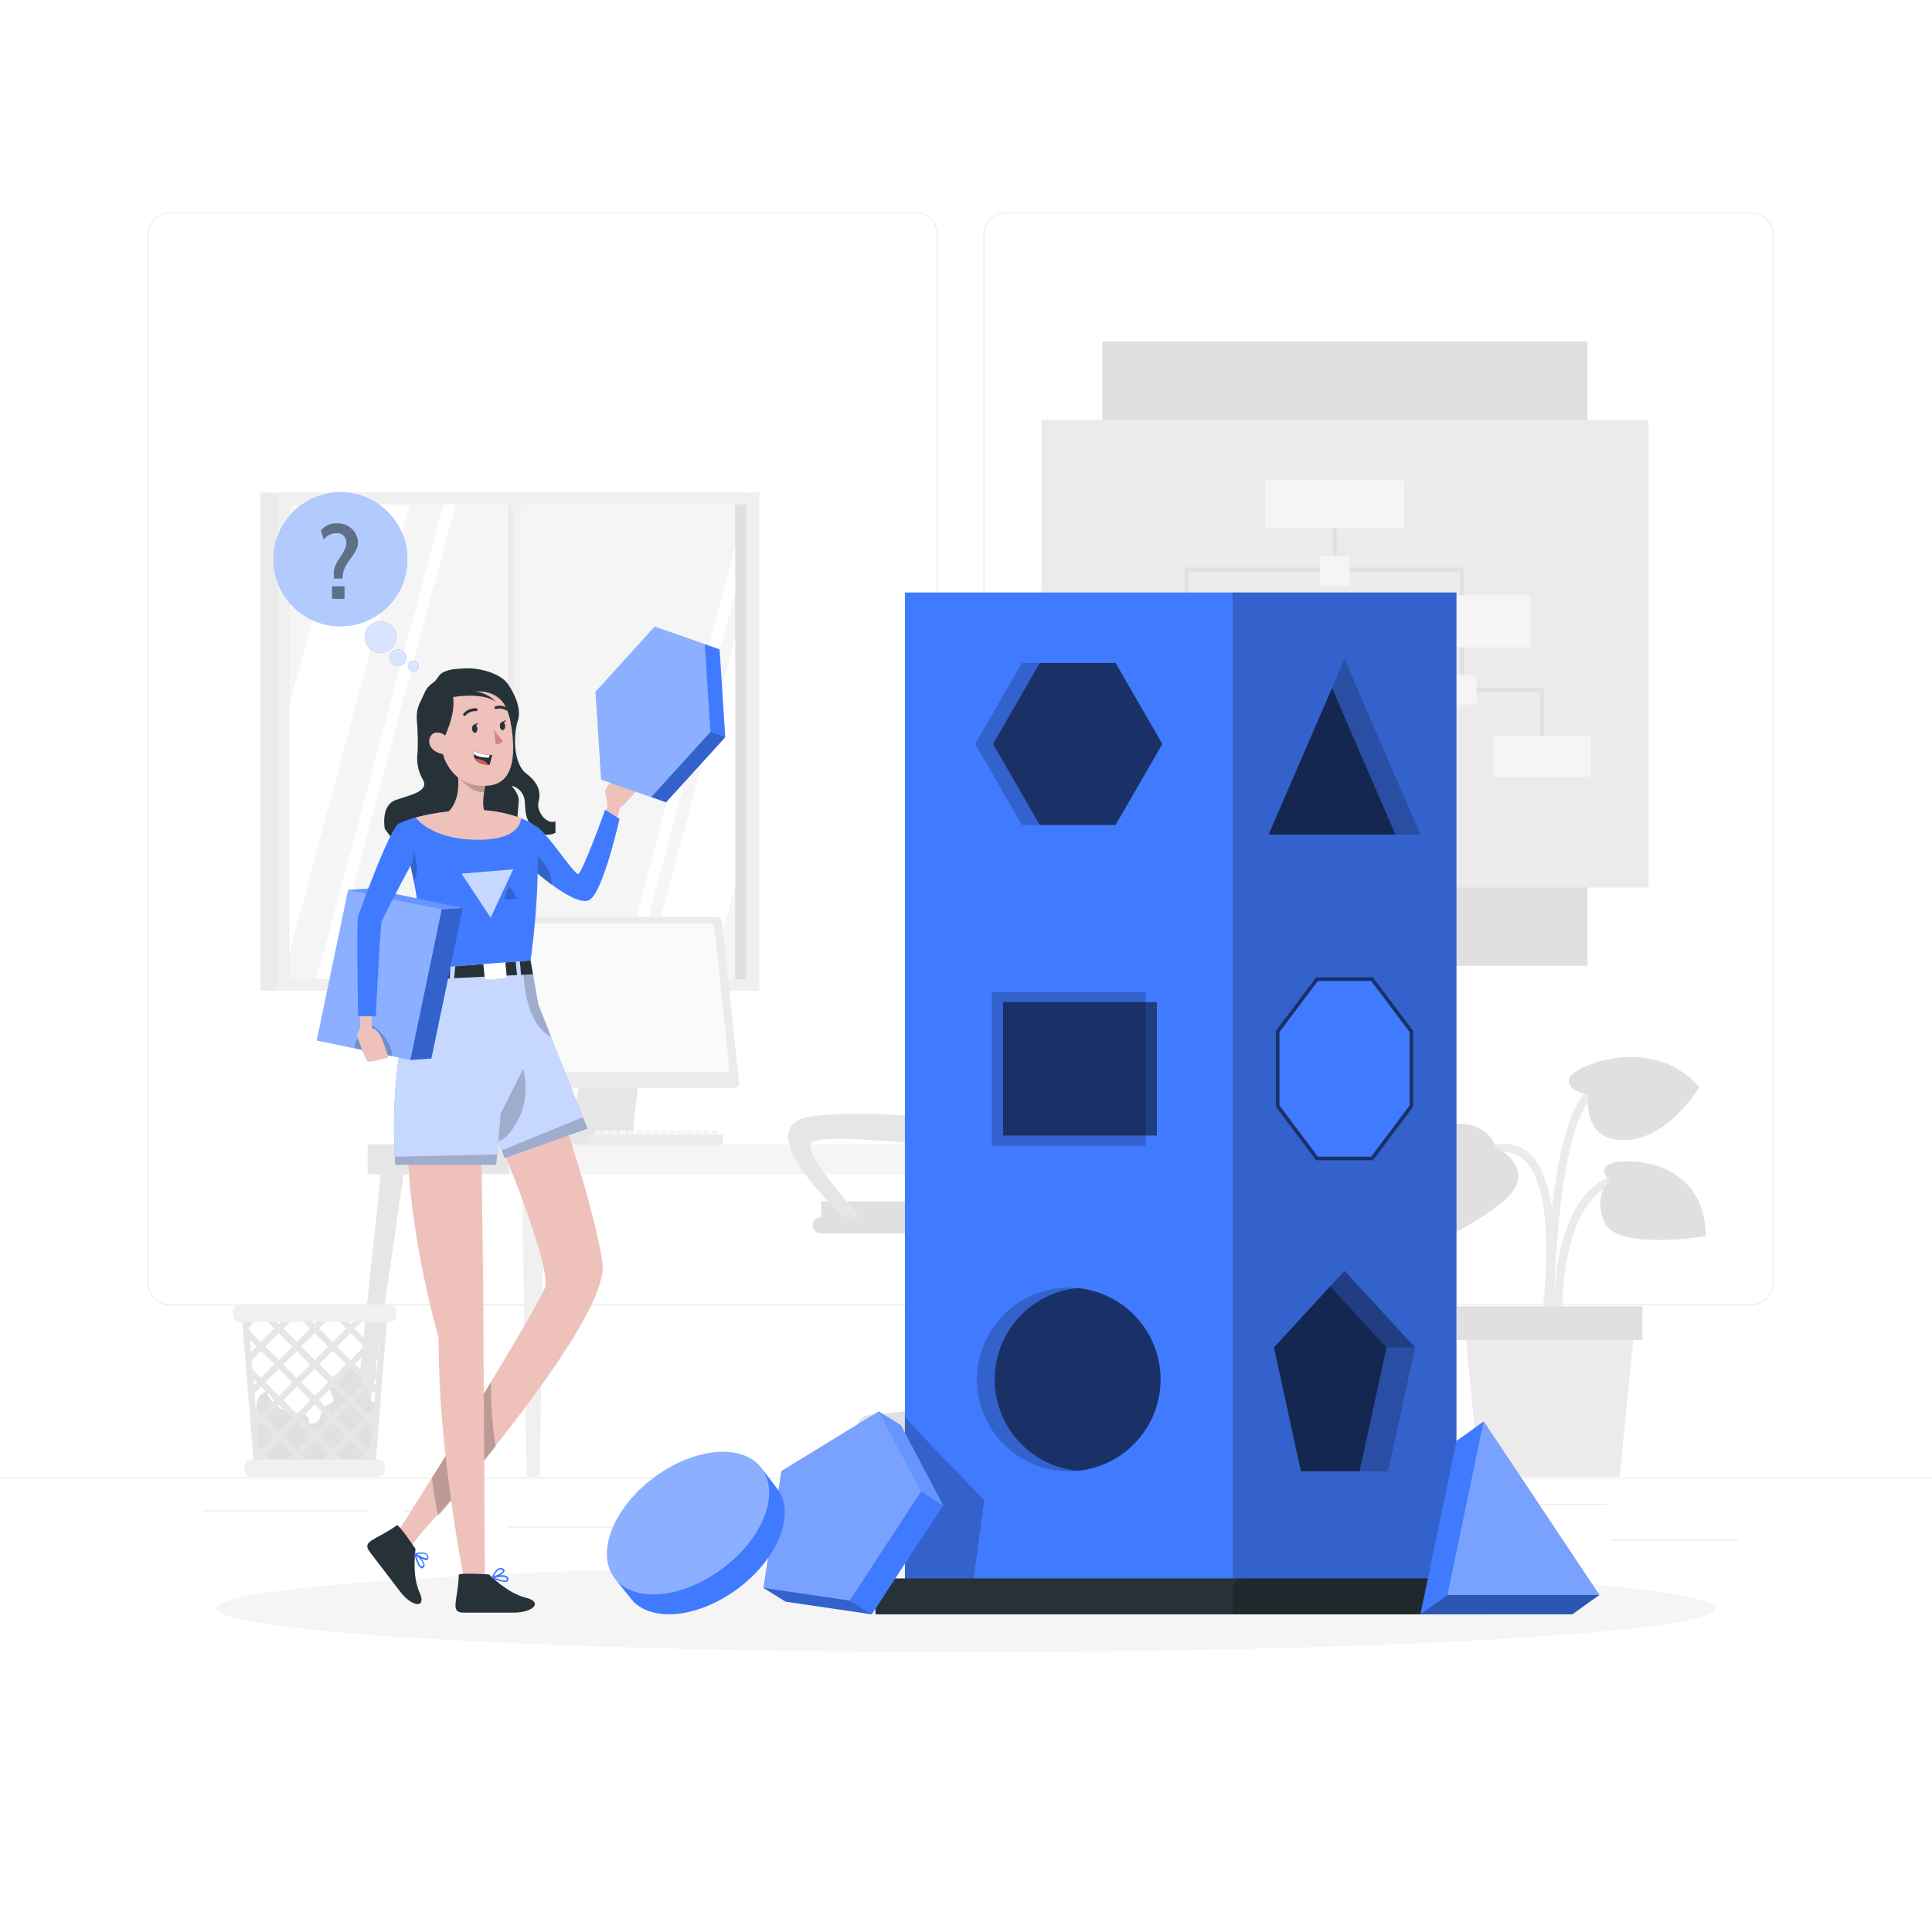 <svg class="animated" id="freepik_stories-logic" xmlns="http://www.w3.org/2000/svg" viewBox="0 0 500 500" version="1.1" xmlns:xlink="http://www.w3.org/1999/xlink" xmlns:svgjs="http://svgjs.com/svgjs"><style>svg#freepik_stories-logic:not(.animated) .animable {opacity: 0;}svg#freepik_stories-logic.animated #freepik--background-complete--inject-93 {animation: 1s 1 forwards cubic-bezier(.36,-0.01,.5,1.38) zoomIn;animation-delay: 0s;}svg#freepik_stories-logic.animated #freepik--Shadow--inject-93 {animation: 1.5s Infinite  linear floating;animation-delay: 0s;}svg#freepik_stories-logic.animated #freepik--Puzzle--inject-93 {animation: 1s 1 forwards cubic-bezier(.36,-0.01,.5,1.38) zoomIn,1.5s Infinite  linear wind;animation-delay: 0s,1s;}svg#freepik_stories-logic.animated #freepik--speech-bubble--inject-93 {animation: 1.5s Infinite  linear heartbeat;animation-delay: 0s;}svg#freepik_stories-logic.animated #freepik--Character--inject-93 {animation: 1s 1 forwards cubic-bezier(.36,-0.01,.5,1.38) slideLeft,1.5s Infinite  linear floating;animation-delay: 0s,1s;}            @keyframes zoomIn {                0% {                    opacity: 0;                    transform: scale(0.5);                }                100% {                    opacity: 1;                    transform: scale(1);                }            }                    @keyframes floating {                0% {                    opacity: 1;                    transform: translateY(0px);                }                50% {                    transform: translateY(-10px);                }                100% {                    opacity: 1;                    transform: translateY(0px);                }            }                    @keyframes wind {                0% {                    transform: rotate( 0deg );                }                25% {                    transform: rotate( 1deg );                }                75% {                    transform: rotate( -1deg );                }            }                    @keyframes heartbeat {                0% {                    transform: scale(1);                }                10% {                    transform: scale(1.1);                }                30% {                    transform: scale(1);                }                40% {                    transform: scale(1);                }                50% {                    transform: scale(1.1);                }                60% {                    transform: scale(1);                }                100% {                    transform: scale(1);                }            }                    @keyframes slideLeft {                0% {                    opacity: 0;                    transform: translateX(-30px);                }                100% {                    opacity: 1;                    transform: translateX(0);                }            }        </style><g id="freepik--background-complete--inject-93" class="animable" style="transform-origin: 250px 228.23px;"><rect y="382.4" width="500" height="0.25" style="fill: rgb(235, 235, 235); transform-origin: 250px 382.525px;" id="el58y3mbtra9j" class="animable"></rect><rect x="416.78" y="398.49" width="33.12" height="0.25" style="fill: rgb(235, 235, 235); transform-origin: 433.34px 398.615px;" id="elradvfnitfs" class="animable"></rect><rect x="322.53" y="401.21" width="8.69" height="0.25" style="fill: rgb(235, 235, 235); transform-origin: 326.875px 401.335px;" id="el1qgqouxzl84" class="animable"></rect><rect x="396.59" y="389.21" width="19.19" height="0.25" style="fill: rgb(235, 235, 235); transform-origin: 406.185px 389.335px;" id="elxsjqb7jk2rm" class="animable"></rect><rect x="52.46" y="390.89" width="43.19" height="0.25" style="fill: rgb(235, 235, 235); transform-origin: 74.055px 391.015px;" id="elq9nyymqdso8" class="animable"></rect><rect x="104.56" y="390.89" width="6.33" height="0.25" style="fill: rgb(235, 235, 235); transform-origin: 107.725px 391.015px;" id="eln36lr16puye" class="animable"></rect><rect x="131.47" y="395.11" width="93.68" height="0.25" style="fill: rgb(235, 235, 235); transform-origin: 178.31px 395.235px;" id="elioreiirqv5e" class="animable"></rect><path d="M237,337.8H43.91a5.71,5.71,0,0,1-5.7-5.71V60.66A5.71,5.71,0,0,1,43.91,55H237a5.71,5.71,0,0,1,5.71,5.71V332.09A5.71,5.71,0,0,1,237,337.8ZM43.91,55.2a5.46,5.46,0,0,0-5.45,5.46V332.09a5.46,5.46,0,0,0,5.45,5.46H237a5.47,5.47,0,0,0,5.46-5.46V60.66A5.47,5.47,0,0,0,237,55.2Z" style="fill: rgb(235, 235, 235); transform-origin: 140.46px 196.4px;" id="elind8oorzrpb" class="animable"></path><path d="M453.31,337.8H260.21a5.72,5.72,0,0,1-5.71-5.71V60.66A5.72,5.72,0,0,1,260.21,55h193.1A5.71,5.71,0,0,1,459,60.66V332.09A5.71,5.71,0,0,1,453.31,337.8ZM260.21,55.2a5.47,5.47,0,0,0-5.46,5.46V332.09a5.47,5.47,0,0,0,5.46,5.46h193.1a5.47,5.47,0,0,0,5.46-5.46V60.66a5.47,5.47,0,0,0-5.46-5.46Z" style="fill: rgb(235, 235, 235); transform-origin: 356.75px 196.4px;" id="elesujukpwbsp" class="animable"></path><rect x="67.38" y="127.47" width="124.78" height="128.93" style="fill: rgb(235, 235, 235); transform-origin: 129.77px 191.935px;" id="el02sktbqnwxfe" class="animable"></rect><rect x="71.74" y="127.47" width="124.78" height="128.93" style="fill: rgb(240, 240, 240); transform-origin: 134.13px 191.935px;" id="elnjz62mqb7y" class="animable"></rect><rect x="74.88" y="130.52" width="118.33" height="122.88" style="fill: rgb(224, 224, 224); transform-origin: 134.045px 191.96px;" id="el0q237sj60t5g" class="animable"></rect><rect x="74.88" y="130.52" width="115.37" height="122.88" style="fill: rgb(245, 245, 245); transform-origin: 132.565px 191.96px;" id="elwbgxqetqubl" class="animable"></rect><rect x="131.42" y="130.52" width="2.34" height="122.88" style="fill: rgb(235, 235, 235); transform-origin: 132.59px 191.96px;" id="elkp4iglywzpb" class="animable"></rect><polygon points="117.93 130.52 85.05 253.4 81.89 253.4 114.78 130.52 117.93 130.52" style="fill: rgb(255, 255, 255); transform-origin: 99.91px 191.96px;" id="elguvfvuu473" class="animable"></polygon><rect x="132.76" y="128.63" width="2.01" height="127.13" style="fill: rgb(240, 240, 240); transform-origin: 133.765px 192.195px;" id="elhtu9ptmjwdm" class="animable"></rect><polygon points="106 130.52 74.88 246.81 74.88 182.89 88.89 130.52 106 130.52" style="fill: rgb(255, 255, 255); transform-origin: 90.44px 188.665px;" id="elky9116wu1ji" class="animable"></polygon><polygon points="190.25 141.67 190.25 153.47 163.51 253.4 160.35 253.4 190.25 141.67" style="fill: rgb(255, 255, 255); transform-origin: 175.3px 197.535px;" id="elwbsgrar4zd" class="animable"></polygon><polygon points="190.25 165.49 190.25 229.41 183.84 253.4 166.73 253.4 190.25 165.49" style="fill: rgb(255, 255, 255); transform-origin: 178.49px 209.445px;" id="elemvr6es7p2q" class="animable"></polygon><path d="M121.47,296.27h12.67v-.84c0-1.66-1.86-3-4.06-2.88l-5,.2c-2,.08-3.64,1.35-3.64,2.88Z" style="fill: rgb(240, 240, 240); transform-origin: 127.79px 294.406px;" id="elfk6ilypqrq6" class="animable"></path><path d="M146.55,296.7h16.76L166,273.3a1.65,1.65,0,0,0-1.64-1.56H153.11a1.64,1.64,0,0,0-1.64,1.56Z" style="fill: rgb(230, 230, 230); transform-origin: 156.275px 284.22px;" id="elfu5e3gyn1cu" class="animable"></path><path d="M121,237.32h4.18l4.71,44.2h-4.19a1.44,1.44,0,0,1-1.39-1.26l-4.43-41.68A1.11,1.11,0,0,1,121,237.32Z" style="fill: rgb(230, 230, 230); transform-origin: 124.88px 259.42px;" id="elk929sx6mge" class="animable"></path><path d="M127.44,281.52h62.71a1.1,1.1,0,0,0,1.12-1.26l-4.43-41.68a1.44,1.44,0,0,0-1.39-1.26H122.74a1.11,1.11,0,0,0-1.12,1.26l4.43,41.68A1.44,1.44,0,0,0,127.44,281.52Z" style="fill: rgb(235, 235, 235); transform-origin: 156.446px 259.42px;" id="elt7vcsbiylb" class="animable"></path><path d="M128.61,277.44h59.14a1,1,0,0,0,1-1.1L184.86,240a1.25,1.25,0,0,0-1.21-1.09H124.51a1,1,0,0,0-1,1.09l3.87,36.37A1.25,1.25,0,0,0,128.61,277.44Z" style="fill: rgb(250, 250, 250); transform-origin: 156.13px 258.175px;" id="elkt76vwe7ib" class="animable"></path><path d="M145.92,294.89h20.62a.9.9,0,0,1,.91.9h0a.91.91,0,0,1-.91.91H145.92a.91.91,0,0,1-.91-.91h0A.9.9,0,0,1,145.92,294.89Z" style="fill: rgb(230, 230, 230); transform-origin: 156.23px 295.795px;" id="eldq0pyytbrg" class="animable"></path><g id="elty3y4t9a0j"><rect x="95.15" y="296.18" width="51.05" height="7.7" style="fill: rgb(230, 230, 230); transform-origin: 120.675px 300.03px; transform: rotate(180deg);" class="animable"></rect></g><path d="M237.41,382.19h1.27a.29.29,0,0,0,.29-.29l2-78H235.1l2,78A.31.31,0,0,0,237.41,382.19Z" style="fill: rgb(230, 230, 230); transform-origin: 238.035px 343.045px;" id="elwf053weplo8" class="animable"></path><polygon points="282.85 382.19 285.79 382.19 277.48 303.88 271.59 303.88 282.85 382.19" style="fill: rgb(240, 240, 240); transform-origin: 278.69px 343.035px;" id="elz3bme6woqx8" class="animable"></polygon><polygon points="93.16 382.19 93.16 382.19 104.44 303.88 98.56 303.88 90.25 382.19 93.16 382.19" style="fill: rgb(230, 230, 230); transform-origin: 97.345px 343.035px;" id="el1n7kd5itl6s" class="animable"></polygon><g id="elzr1siyhb6w"><rect x="131.64" y="296.18" width="149.24" height="7.7" style="fill: rgb(245, 245, 245); transform-origin: 206.26px 300.03px; transform: rotate(180deg);" class="animable"></rect></g><polygon points="136.3 382.19 139.68 382.19 139.68 382.19 140.94 303.88 135.05 303.88 136.3 382.19" style="fill: rgb(240, 240, 240); transform-origin: 137.995px 343.035px;" id="elb9i5nzx1h9p" class="animable"></polygon><path d="M184,294.79h1.57a.3.3,0,0,0,.3-.3v-1.65a.31.31,0,0,0-.3-.3h-1.12a.29.29,0,0,0-.29.22l-.44,1.66A.29.29,0,0,0,184,294.79Z" style="fill: rgb(245, 245, 245); transform-origin: 184.789px 293.665px;" id="elreogcbclke" class="animable"></path><path d="M181.81,294.79h1.57a.3.3,0,0,0,.3-.3v-1.65a.31.31,0,0,0-.3-.3h-1.13a.29.29,0,0,0-.28.22l-.45,1.66A.3.3,0,0,0,181.81,294.79Z" style="fill: rgb(245, 245, 245); transform-origin: 182.596px 293.665px;" id="el1sjhnyo9308" class="animable"></path><path d="M179.65,294.79h1.57a.29.29,0,0,0,.29-.3v-1.65a.3.3,0,0,0-.29-.3h-1.13a.31.31,0,0,0-.29.22l-.44,1.66A.3.3,0,0,0,179.65,294.79Z" style="fill: rgb(245, 245, 245); transform-origin: 180.431px 293.665px;" id="eltkuojok0c9e" class="animable"></path><path d="M177.49,294.79h1.56a.29.29,0,0,0,.3-.3v-1.65a.3.3,0,0,0-.3-.3h-1.12a.31.31,0,0,0-.29.22l-.44,1.66A.29.29,0,0,0,177.49,294.79Z" style="fill: rgb(245, 245, 245); transform-origin: 178.269px 293.665px;" id="elhxexchuz7x" class="animable"></path><path d="M175.33,294.79h1.56a.29.29,0,0,0,.3-.3v-1.65a.3.3,0,0,0-.3-.3h-1.12a.31.31,0,0,0-.29.22l-.44,1.66A.29.29,0,0,0,175.33,294.79Z" style="fill: rgb(245, 245, 245); transform-origin: 176.109px 293.665px;" id="elmvxszjtjce" class="animable"></path><path d="M173.17,294.79h1.56a.29.29,0,0,0,.3-.3v-1.65a.3.3,0,0,0-.3-.3h-1.12a.3.3,0,0,0-.29.22l-.44,1.66A.29.29,0,0,0,173.17,294.79Z" style="fill: rgb(245, 245, 245); transform-origin: 173.949px 293.665px;" id="elsl9lq5e2nbt" class="animable"></path><path d="M171,294.79h1.56a.29.29,0,0,0,.3-.3v-1.65a.3.3,0,0,0-.3-.3h-1.12a.29.29,0,0,0-.29.22l-.44,1.66A.29.29,0,0,0,171,294.79Z" style="fill: rgb(245, 245, 245); transform-origin: 171.779px 293.665px;" id="el2qhv9r7ivev" class="animable"></path><path d="M168.85,294.79h1.56a.3.3,0,0,0,.3-.3v-1.65a.31.31,0,0,0-.3-.3h-1.12a.29.29,0,0,0-.29.22l-.44,1.66A.29.29,0,0,0,168.85,294.79Z" style="fill: rgb(245, 245, 245); transform-origin: 169.629px 293.665px;" id="el9jvtzjb55x6" class="animable"></path><path d="M166.68,294.79h1.57a.3.3,0,0,0,.3-.3v-1.65a.31.31,0,0,0-.3-.3h-1.12a.29.29,0,0,0-.29.22l-.44,1.66A.29.29,0,0,0,166.68,294.79Z" style="fill: rgb(245, 245, 245); transform-origin: 167.469px 293.665px;" id="elo94ev5wtygp" class="animable"></path><path d="M164.52,294.79h1.57a.3.3,0,0,0,.3-.3v-1.65a.31.31,0,0,0-.3-.3H165a.29.29,0,0,0-.28.22l-.44,1.66A.29.29,0,0,0,164.52,294.79Z" style="fill: rgb(245, 245, 245); transform-origin: 165.329px 293.665px;" id="el4rrxunbe8h3" class="animable"></path><path d="M162.36,294.79h1.57a.3.3,0,0,0,.3-.3v-1.65a.31.31,0,0,0-.3-.3H162.8a.29.29,0,0,0-.28.22l-.45,1.66A.3.3,0,0,0,162.36,294.79Z" style="fill: rgb(245, 245, 245); transform-origin: 163.146px 293.665px;" id="el88wic1u4p0w" class="animable"></path><path d="M160.2,294.79h1.57a.29.29,0,0,0,.29-.3v-1.65a.3.3,0,0,0-.29-.3h-1.13a.31.31,0,0,0-.29.22l-.44,1.66A.3.3,0,0,0,160.2,294.79Z" style="fill: rgb(245, 245, 245); transform-origin: 160.981px 293.665px;" id="el0d0a8fjadl5" class="animable"></path><path d="M158,294.79h1.56a.29.29,0,0,0,.3-.3v-1.65a.3.3,0,0,0-.3-.3h-1.12a.31.31,0,0,0-.29.22l-.44,1.66A.29.29,0,0,0,158,294.79Z" style="fill: rgb(245, 245, 245); transform-origin: 158.779px 293.665px;" id="elncx3bhjqc8" class="animable"></path><path d="M155.88,294.79h1.56a.29.29,0,0,0,.3-.3v-1.65a.3.3,0,0,0-.3-.3h-1.12a.3.3,0,0,0-.29.22l-.44,1.66A.29.29,0,0,0,155.88,294.79Z" style="fill: rgb(245, 245, 245); transform-origin: 156.659px 293.665px;" id="elmsnirzlt3z" class="animable"></path><path d="M153.72,294.79h1.56a.29.29,0,0,0,.3-.3v-1.65a.3.3,0,0,0-.3-.3h-1.12a.3.3,0,0,0-.29.22l-.44,1.66A.29.29,0,0,0,153.72,294.79Z" style="fill: rgb(245, 245, 245); transform-origin: 154.499px 293.665px;" id="elohy73r30zcq" class="animable"></path><g id="el1rcelcoyfad"><rect x="152.14" y="293.67" width="34.97" height="2.6" style="fill: rgb(235, 235, 235); transform-origin: 169.625px 294.97px; transform: rotate(180deg);" class="animable"></rect></g><g id="elvoch4oikikt"><rect x="285.3" y="88.36" width="125.56" height="161.58" style="fill: rgb(224, 224, 224); transform-origin: 348.08px 169.15px; transform: rotate(90deg);" class="animable"></rect></g><g id="el8beb7eni9pj"><rect x="269.53" y="108.61" width="157.1" height="121.08" style="fill: rgb(235, 235, 235); transform-origin: 348.08px 169.15px; transform: rotate(180deg);" class="animable"></rect></g><rect x="344.94" y="130.48" width="1" height="16.88" style="fill: rgb(224, 224, 224); transform-origin: 345.44px 138.92px;" id="elqk9vajybtvp" class="animable"></rect><polygon points="307.55 201.72 306.55 201.72 306.55 146.87 378.81 146.87 378.81 178.55 377.81 178.55 377.81 147.87 307.55 147.87 307.55 201.72" style="fill: rgb(224, 224, 224); transform-origin: 342.68px 174.295px;" id="elmky1xq7dku" class="animable"></polygon><polygon points="399.55 195.72 398.55 195.72 398.55 179.05 360.38 179.05 360.38 195.14 359.38 195.14 359.38 178.05 399.55 178.05 399.55 195.72" style="fill: rgb(224, 224, 224); transform-origin: 379.465px 186.885px;" id="elqtc86wcijiq" class="animable"></polygon><rect x="327.42" y="124.28" width="36.04" height="12.41" style="fill: rgb(245, 245, 245); transform-origin: 345.44px 130.485px;" id="elixw6v2sfpfj" class="animable"></rect><rect x="361.67" y="154.05" width="34.35" height="13.48" style="fill: rgb(245, 245, 245); transform-origin: 378.845px 160.79px;" id="ele4dcrt69gmj" class="animable"></rect><rect x="348.08" y="188.19" width="23.59" height="13.9" style="fill: rgb(245, 245, 245); transform-origin: 359.875px 195.14px;" id="eltjcb5l729q" class="animable"></rect><rect x="386.42" y="190.44" width="25.27" height="10.56" style="fill: rgb(245, 245, 245); transform-origin: 399.055px 195.72px;" id="el9y09hwxhzvq" class="animable"></rect><rect x="290.47" y="156.9" width="39.03" height="18.01" style="fill: rgb(245, 245, 245); transform-origin: 309.985px 165.905px;" id="el3h29imjjc9n" class="animable"></rect><rect x="294.59" y="195.14" width="24.92" height="13.16" style="fill: rgb(245, 245, 245); transform-origin: 307.05px 201.72px;" id="eloerfwh2s3sn" class="animable"></rect><g id="elxuvfbd8g70s"><rect x="341.64" y="144" width="7.61" height="7.61" style="fill: rgb(245, 245, 245); transform-origin: 345.445px 147.805px; transform: rotate(45deg);" class="animable"></rect></g><g id="el7lb9e2jkpr8"><rect x="374.51" y="174.74" width="7.61" height="7.61" style="fill: rgb(245, 245, 245); transform-origin: 378.315px 178.545px; transform: rotate(45deg);" class="animable"></rect></g><path d="M95.3,362.32a2.4,2.4,0,0,0-1.92-3.43,5.1,5.1,0,0,0-1.62-5.58,1.18,1.18,0,0,0-.7-.31,1.34,1.34,0,0,0-.75.33l-4.47,3.21a2.59,2.59,0,0,0-.89.88c-.91,1.77,2.38,4,1,5.5-.38.42-1,.5-1.5.81-1.06.66-1.19,2.12-1.68,3.27s-2.23,2.05-2.89,1c.49-1.1-1-2.05-2.19-2.19s-2.45-.21-3.12-1.34c-1.7,1.49-5.51-2.66-5.42-4.33a3.26,3.26,0,0,0-2.66,2.72,20.08,20.08,0,0,0-.15,4.18c0,2.71-.91,5.36-.87,8.07,0,2.11.86,4.46,2.79,5.3a7.36,7.36,0,0,0,3,.41l22-.14a3.52,3.52,0,0,0,1.55-.26c1-.52,1.2-1.82,1.29-2.94q.6-7.17,1.19-14.33Z" style="fill: rgb(224, 224, 224); transform-origin: 81.379px 366.919px;" id="elyh2c4y348g" class="animable"></path><path d="M96.58,339.07H62.46l.28,3.45.2,2.46.52,6.41.3,3.68.39,4.9.17,2.1.05.62.2,2.47.28,3.38.16,2.1.18,2.14.2,2.47.15,1.87.17,2.1.07.91H97.1l.07-.91.17-2.1.15-1.88.2-2.47.18-2.13.17-2.1.27-3.39.2-2.46,0-.62.17-2.1.4-4.9.3-3.68.51-6.41.2-2.46.28-3.45Zm2,2.26h0l-.66-.65h.72Zm-.17,2.1-.06.83-3.06,3.05-3.5-3.5L95,340.68h.73Zm-.88,10.92-2.24,2.23-3.5-3.5,3.5-3.5L97.77,352ZM65.11,352h0l2.42-2.42,3.5,3.5-3.5,3.5-2.23-2.23Zm29.1-3.56L90.71,352l-3.5-3.51,3.5-3.5Zm-5.5-7.76h4l-2,2Zm.86,12.4-3.49,3.5-3.51-3.5,3.51-3.5Zm-11.63,4.63,3.5-3.49,3.5,3.49-3.5,3.51Zm2.36,4.64-3.5,3.5-3.5-3.5,3.51-3.5Zm5.78-3.5,3.49,3.5-3.49,3.5-3.51-3.5ZM81.44,352l-3.5-3.51,3.5-3.5,3.5,3.5Zm-1.14,1.13-3.49,3.5-3.51-3.5,3.51-3.5ZM72.17,352l-3.5-3.51,3.5-3.5,3.5,3.5Zm0,2.27,3.5,3.49-3.5,3.51-3.5-3.51ZM75.67,367l-3.5,3.49L68.67,367l3.5-3.5Zm1.13,1.13,3.5,3.5-3.49,3.51-3.51-3.51ZM77.94,367l3.5-3.5,3.5,3.5-3.5,3.49Zm8.14,1.13,3.49,3.5-3.49,3.51-3.51-3.51Zm4.63,4.63,3.5,3.51-2.27,2.27H89.48l-2.27-2.27ZM87.21,367l3.5-3.5,3.5,3.5-3.5,3.49Zm0-9.28,3.5-3.49,3.5,3.49-3.5,3.51Zm2.36-13.9-3.49,3.5-3.51-3.5,3.14-3.13h.73Zm-8.13-1.13-2-2h4Zm-1.14,1.13-3.49,3.5-3.51-3.5,3.14-3.13h.74Zm-6.13-3.13-2,2-2-2Zm-6.27,0L71,343.81l-3.5,3.5-3-3.05-.06-.83,2.74-2.75Zm-3,0-.65.64h0l0-.64Zm-.22,6.05,1.72,1.71-1.46,1.46Zm1,11.74-.14-1.66h0l.9.9-.76.76Zm.17,2.11,1.72-1.73,3.5,3.5-3.5,3.5-1.41-1.41Zm.52,6.48v-.15l.08.08-.07.07Zm.61,7.47-.44-5.38,1-1,3.5,3.5-3.5,3.5-.59-.59Zm.32,4-.07-.81.34-.33,1.14,1.14Zm1.41-2.27,3.5-3.51,3.5,3.51-2.27,2.27H70.93Zm7,2.27,1.14-1.14L78,378.53Zm4.54,0-2.27-2.27,3.5-3.51,3.5,3.51-2.26,2.27Zm4.73,0,1.14-1.14,1.13,1.14Zm10.68,0H94.21l1.13-1.14.34.33Zm.33-4-.61.59-3.5-3.5,3.5-3.5,1,1Zm.61-7.63v.16l-.08-.07.09-.09Zm.2-2.46-1.42,1.41-3.5-3.5,3.5-3.5,1.74,1.73Zm.48-6-.77-.77.91-.9Zm1-11.76-.26,3.19-1.47-1.47,1.73-1.72Z" style="fill: rgb(230, 230, 230); transform-origin: 81.415px 359.6px;" id="elllqfwmtrsl" class="animable"></path><g id="elthpf9v38u8o"><rect x="60.27" y="337.64" width="42.33" height="4.46" rx="1.64" style="fill: rgb(240, 240, 240); transform-origin: 81.435px 339.87px; transform: rotate(180deg);" class="animable"></rect></g><rect x="63.32" y="377.73" width="36.23" height="4.46" rx="1.64" style="fill: rgb(240, 240, 240); transform-origin: 81.435px 379.96px;" id="elgcget5as458" class="animable"></rect><g id="elelhsojmb32v"><path d="M212.54,310.92H276a0,0,0,0,1,0,0v3.25a5,5,0,0,1-5,5H217.54a5,5,0,0,1-5-5v-3.25A0,0,0,0,1,212.54,310.92Z" style="fill: rgb(224, 224, 224); transform-origin: 244.27px 315.045px; transform: rotate(180deg);" class="animable"></path></g><path d="M273.94,366.14l-20.33-2V335.56h-8.06v28.58l-20.42,2a4,4,0,0,0-3.57,3.94v3.06h56v-3.06A4,4,0,0,0,273.94,366.14Z" style="fill: rgb(224, 224, 224); transform-origin: 249.56px 354.35px;" id="el31kw6jhtee8" class="animable"></path><path d="M229,376.92a5.27,5.27,0,1,1-5.27-5.27A5.27,5.27,0,0,1,229,376.92Z" style="fill: rgb(224, 224, 224); transform-origin: 223.73px 376.92px;" id="el5c2aevjz46v" class="animable"></path><path d="M270.09,376.92a5.27,5.27,0,1,0,5.27-5.27A5.27,5.27,0,0,0,270.09,376.92Z" style="fill: rgb(224, 224, 224); transform-origin: 275.36px 376.92px;" id="elgc2j1w1aly8" class="animable"></path><path d="M244.16,316.25H255a0,0,0,0,1,0,0v21.32a4.13,4.13,0,0,1-4.13,4.13h-2.57a4.13,4.13,0,0,1-4.13-4.13V316.25A0,0,0,0,1,244.16,316.25Z" style="fill: rgb(230, 230, 230); transform-origin: 249.58px 328.975px;" id="elbv8ipi4w99j" class="animable"></path><path d="M238.87,311.45A351.18,351.18,0,0,0,249.34,237a10.46,10.46,0,0,1,10.46-10.05h18.77A10.45,10.45,0,0,1,289,237.32c.08,17.09-1.12,52-10.76,80.43l-35.7-1.31A4,4,0,0,1,238.87,311.45Z" style="fill: rgb(235, 235, 235); transform-origin: 263.874px 272.35px;" id="elftpv8izpsna" class="animable"></path><path d="M243.92,315.85a369,369,0,0,0,11.22-77.67,9.65,9.65,0,0,1,9.65-9.27H282.1a9.65,9.65,0,0,1,9.65,9.6c.07,15.77-1,51.14-9.92,77.34Z" style="fill: rgb(230, 230, 230); transform-origin: 267.837px 272.38px;" id="elmyo5h2oh0e" class="animable"></path><path d="M251.34,290.93s-20.56-4.16-40.42-2.14,9.34,28,9.34,28h4.1s-15.47-16.45-14.61-20.55,39.83,1.3,39.83,1.3Z" style="fill: rgb(230, 230, 230); transform-origin: 227.67px 302.513px;" id="eluycehbw4a6" class="animable"></path><path d="M281.82,315.85H248.15a368.57,368.57,0,0,0,11.23-77.67,9.64,9.64,0,0,1,9.65-9.27h13.06a9.66,9.66,0,0,1,9.67,9.6C291.82,254.27,290.72,289.65,281.82,315.85Z" style="fill: rgb(224, 224, 224); transform-origin: 269.956px 272.38px;" id="elpinj52e6bil" class="animable"></path><g id="elefocpoqhubn"><rect x="210.28" y="315.05" width="72.23" height="4.13" rx="2.01" style="fill: rgb(224, 224, 224); transform-origin: 246.395px 317.115px; transform: rotate(180deg);" class="animable"></rect></g><path d="M401.07,341.64c.19-1.29,4.58-31.56-4.21-42a9.51,9.51,0,0,0-7.29-3.59c-17.74-.42-20.17,13.83-20.19,14l2.09.32c.08-.51,2.18-12.57,18-12.18a7.35,7.35,0,0,1,5.73,2.84c8.18,9.72,3.79,40,3.74,40.32Z" style="fill: rgb(235, 235, 235); transform-origin: 385.856px 318.84px;" id="ely78o5yeqzic" class="animable"></path><path d="M402.15,340.26l2.11-.07c0-.28-.7-27.89,12.9-33.59,13.34-5.59,19.34,5.89,19.58,6.39l1.9-.95c-.07-.14-7.11-13.76-22.29-7.4C401.4,310.91,402.11,339.06,402.15,340.26Z" style="fill: rgb(235, 235, 235); transform-origin: 420.387px 321.605px;" id="elerlyo09kvkt" class="animable"></path><path d="M402.09,342.43c0-.44.12-44.11,8.64-56.89,8.17-12.26,21.36-6.49,21.92-6.23l.87-1.93c-.15-.07-15.37-6.79-24.55,7-8.87,13.3-9,56.23-9,58.05Z" style="fill: rgb(235, 235, 235); transform-origin: 416.745px 309.056px;" id="elgb2w4uhl42g" class="animable"></path><path d="M387,297.09s7.74,2.85,5.44,9.6-26.8,17.83-26.8,17.83-10.25-9.4-.83-24.69S386.82,292.26,387,297.09Z" style="fill: rgb(224, 224, 224); transform-origin: 376.848px 307.662px;" id="elz5lvr2ygtyd" class="animable"></path><path d="M411.11,283.24s-5.5-.59-5.06-3.94,21.38-12,33.73,2c0,0-7.9,13.59-19.34,13.77S411.11,283.24,411.11,283.24Z" style="fill: rgb(224, 224, 224); transform-origin: 422.902px 284.323px;" id="el1pu63fi0und" class="animable"></path><path d="M416.76,305.62s-3.8-3.06.3-4.56,24.19-1.07,24.4,18.84c0,0-23.41,3.89-26.31-3.7S416.76,305.62,416.76,305.62Z" style="fill: rgb(224, 224, 224); transform-origin: 427.819px 310.714px;" id="elazcbfgsnszn" class="animable"></path><polygon points="382.87 382.19 419.19 382.19 423.11 342.43 378.95 342.43 382.87 382.19" style="fill: rgb(235, 235, 235); transform-origin: 401.03px 362.31px;" id="elppqk62i7v5j" class="animable"></polygon><g id="eldn84cwmt0ik"><rect x="377.01" y="338.04" width="48.04" height="8.78" style="fill: rgb(224, 224, 224); transform-origin: 401.03px 342.43px; transform: rotate(180deg);" class="animable"></rect></g></g><g id="freepik--Shadow--inject-93" class="animable" style="transform-origin: 250px 416.24px;"><ellipse id="freepik--path--inject-93" cx="250" cy="416.24" rx="193.89" ry="11.32" style="fill: rgb(245, 245, 245); transform-origin: 250px 416.24px;" class="animable"></ellipse></g><g id="freepik--Puzzle--inject-93" class="animable" style="transform-origin: 285.456px 285.565px;"><rect x="234.19" y="153.34" width="142.74" height="258.35" style="fill: rgb(64, 123, 255); transform-origin: 305.56px 282.515px;" id="el09gklfz7hs09" class="animable"></rect><g id="el1jkzj32ymnt"><rect x="318.99" y="153.34" width="57.94" height="258.35" style="opacity: 0.2; isolation: isolate; transform-origin: 347.96px 282.515px; transform: rotate(180deg);" class="animable"></rect></g><g id="elbochauu18mw"><polygon points="355.32 252.94 340.6 252.94 330.19 266.8 330.19 286.41 340.6 300.27 355.32 300.27 365.73 286.41 365.73 266.8 355.32 252.94" style="opacity: 0.5; isolation: isolate; transform-origin: 347.96px 276.605px;" class="animable"></polygon></g><polygon points="341.06 299.35 331.12 286.1 331.12 267.11 341.06 253.87 354.86 253.87 364.81 267.11 364.81 286.1 354.86 299.35 341.06 299.35" style="fill: rgb(64, 123, 255); transform-origin: 347.965px 276.61px;" id="elutxkbl2kxrd" class="animable"></polygon><g id="elkutxqfdtsr"><polygon points="300.81 192.54 288.7 213.51 264.48 213.51 252.38 192.54 264.48 171.57 288.7 171.57 300.81 192.54" style="opacity: 0.2; isolation: isolate; transform-origin: 276.595px 192.54px;" class="animable"></polygon></g><g id="elpqpfzk49km"><rect x="256.69" y="256.71" width="39.8" height="39.8" style="opacity: 0.2; isolation: isolate; transform-origin: 276.59px 276.61px; transform: rotate(90deg);" class="animable"></rect></g><g id="el7w1bt0rqdir"><path d="M300.35,357a23.75,23.75,0,0,1-21.45,23.64,21.91,21.91,0,0,1-2.31.12,23.76,23.76,0,1,1,0-47.52,21.91,21.91,0,0,1,2.31.12A23.75,23.75,0,0,1,300.35,357Z" style="opacity: 0.2; isolation: isolate; transform-origin: 276.578px 357px;" class="animable"></path></g><g id="el8906hdhczuc"><polygon points="367.6 215.99 328.32 215.99 344.73 178.06 347.96 170.58 367.6 215.99" style="opacity: 0.2; isolation: isolate; transform-origin: 347.96px 193.285px;" class="animable"></polygon></g><g id="elf6vi9pamga"><polygon points="361.14 215.99 328.32 215.99 344.73 178.06 361.14 215.99" style="opacity: 0.5; isolation: isolate; transform-origin: 344.73px 197.025px;" class="animable"></polygon></g><g id="ely1odxpa2s3d"><polygon points="366.22 348.71 359.24 380.77 336.68 380.77 329.71 348.71 344.26 332.9 347.96 328.89 366.22 348.71" style="opacity: 0.2; isolation: isolate; transform-origin: 347.965px 354.83px;" class="animable"></polygon></g><g id="el9mku6ahlnd6"><polygon points="358.83 348.71 351.85 380.77 336.68 380.77 329.71 348.71 344.26 332.9 358.83 348.71" style="opacity: 0.5; isolation: isolate; transform-origin: 344.27px 356.835px;" class="animable"></polygon></g><g id="el9iczfhqely"><polygon points="358.83 348.71 366.22 348.71 347.96 328.89 344.26 332.9 358.83 348.71" style="opacity: 0.2; isolation: isolate; transform-origin: 355.24px 338.8px;" class="animable"></polygon></g><g id="elphyg55ick3"><polygon points="300.81 192.54 288.7 213.51 269.1 213.51 257 192.54 269.1 171.57 288.7 171.57 300.81 192.54" style="opacity: 0.5; isolation: isolate; transform-origin: 278.905px 192.54px;" class="animable"></polygon></g><g id="eldfsdwe1kxxh"><path d="M300.35,357a23.75,23.75,0,0,1-21.45,23.64,23.75,23.75,0,0,1,0-47.28A23.75,23.75,0,0,1,300.35,357Z" style="opacity: 0.5; isolation: isolate; transform-origin: 278.892px 357px;" class="animable"></path></g><g id="elwsbai1ccym"><rect x="259.6" y="259.34" width="39.8" height="34.53" style="opacity: 0.5; isolation: isolate; transform-origin: 279.5px 276.605px; transform: rotate(90deg);" class="animable"></rect></g><g id="el8f6c2khivni"><path d="M234.19,366.47c0,.82,20.56,21.74,20.56,21.74l-2.89,21.24H234.19Z" style="opacity: 0.2; isolation: isolate; transform-origin: 244.47px 387.96px;" class="animable"></path></g><path d="M384.56,411.26v6.53h-158v-6.53a2.76,2.76,0,0,1,2.77-2.77H381.8A2.76,2.76,0,0,1,384.56,411.26Z" style="fill: rgb(38, 50, 56); transform-origin: 305.56px 413.14px;" id="elagspw88yxvl" class="animable"></path><g id="el39h0zs1ntip"><path d="M384.56,411.26v6.53H319v-6.53a2.76,2.76,0,0,1,2.77-2.77H381.8A2.76,2.76,0,0,1,384.56,411.26Z" style="opacity: 0.2; isolation: isolate; transform-origin: 351.78px 413.14px;" class="animable"></path></g><polygon points="233.16 368.84 227.42 365.28 202.23 380.7 197.57 410.95 203.31 414.51 225.63 417.79 244.08 389.57 233.16 368.84" style="fill: rgb(64, 123, 255); transform-origin: 220.825px 391.535px;" id="el59ed56ex2ti" class="animable"></polygon><g id="el21ltn171ozy"><polygon points="238.35 386 219.9 414.23 197.57 410.95 202.23 380.7 222.32 368.4 227.42 365.28 238.35 386" style="fill: rgb(255, 255, 255); opacity: 0.3; transform-origin: 217.96px 389.755px;" class="animable"></polygon></g><g id="ela2i6yw0ifwi"><polygon points="219.9 414.23 225.63 417.79 203.31 414.51 197.57 410.95 219.9 414.23" style="opacity: 0.2; isolation: isolate; transform-origin: 211.6px 414.37px;" class="animable"></polygon></g><g id="el485h2moedtx"><polygon points="227.42 365.28 238.35 386 244.08 389.57 233.16 368.84 227.42 365.28" style="fill: rgb(255, 255, 255); opacity: 0.2; transform-origin: 235.75px 377.425px;" class="animable"></polygon></g><path d="M201.93,386.36c-.22-.42-4.5-5.94-4.79-6.33-4.86-6.54-17.34-5.5-27.87,2.33s-15.12,19.47-10.26,26c.29.39,4.63,5.87,5,6.21,5.39,5.3,17,3.95,26.92-3.42S205.45,393.06,201.93,386.36Z" style="fill: rgb(64, 123, 255); transform-origin: 180.088px 396.756px;" id="elsvywgw8xpw8" class="animable"></path><g id="elrm0fsl06fcm"><path d="M186.88,406c-9.91,7.37-21.53,8.73-26.92,3.42a9.05,9.05,0,0,1-1-1.09c-4.86-6.54-.27-18.19,10.26-26s23-8.87,27.87-2.33a9.24,9.24,0,0,1,.77,1.22C201.43,387.94,196.79,398.68,186.88,406Z" style="fill: rgb(255, 255, 255); opacity: 0.4; transform-origin: 178.039px 394.171px;" class="animable"></path></g><polygon points="413.89 412.79 383.96 367.88 376.96 372.88 375.42 380.28 367.6 417.79 406.89 417.79 413.89 412.79" style="fill: rgb(64, 123, 255); transform-origin: 390.745px 392.835px;" id="elbs4xn6yfmp" class="animable"></polygon><polygon points="413.89 412.79 374.6 412.79 382.42 375.28 383.96 367.88 413.89 412.79" style="fill: rgb(64, 123, 255); transform-origin: 394.245px 390.335px;" id="el5jcjbxbvr9m" class="animable"></polygon><g id="el2bhtxcfifaa"><polygon points="367.6 417.79 374.6 412.79 413.89 412.79 406.89 417.79 367.6 417.79" style="opacity: 0.3; isolation: isolate; transform-origin: 390.745px 415.29px;" class="animable"></polygon></g><g id="el3le5ko0cfic"><polygon points="413.89 412.79 374.6 412.79 382.42 375.28 383.96 367.88 413.89 412.79" style="fill: rgb(255, 255, 255); opacity: 0.3; transform-origin: 394.245px 390.335px;" class="animable"></polygon></g></g><g id="freepik--speech-bubble--inject-93" class="animable" style="transform-origin: 89.575px 150.605px;"><circle cx="88.11" cy="144.75" r="17.32" style="fill: rgb(64, 123, 255); transform-origin: 88.11px 144.75px;" id="elo31wq16w81b" class="animable"></circle><path d="M94.43,164.86a4.07,4.07,0,1,0,4.06-4.06A4.07,4.07,0,0,0,94.43,164.86Z" style="fill: rgb(64, 123, 255); transform-origin: 98.5px 164.87px;" id="el2h7aimp9nky" class="animable"></path><path d="M100.81,170.23a2.17,2.17,0,1,0,2.17-2.17A2.17,2.17,0,0,0,100.81,170.23Z" style="fill: rgb(64, 123, 255); transform-origin: 102.98px 170.23px;" id="elsddqo7mbnnd" class="animable"></path><path d="M105.58,172.35A1.39,1.39,0,1,0,107,171,1.39,1.39,0,0,0,105.58,172.35Z" style="fill: rgb(64, 123, 255); transform-origin: 106.969px 172.39px;" id="elw1d6jyrij" class="animable"></path><g id="el4v5z92hq4hh"><g style="opacity: 0.6; isolation: isolate; transform-origin: 88.11px 144.75px;" class="animable"><circle cx="88.11" cy="144.75" r="17.32" style="fill: rgb(255, 255, 255); transform-origin: 88.11px 144.75px;" id="eldxzgoxsk91o" class="animable"></circle></g></g><g id="elgz1ntt6cqw6"><g style="opacity: 0.8; isolation: isolate; transform-origin: 98.5px 164.87px;" class="animable"><path d="M94.43,164.86a4.07,4.07,0,1,0,4.06-4.06A4.07,4.07,0,0,0,94.43,164.86Z" style="fill: rgb(255, 255, 255); transform-origin: 98.5px 164.87px;" id="elu9raag1wjag" class="animable"></path></g></g><g id="elgxwa2kv1hc8"><g style="opacity: 0.8; isolation: isolate; transform-origin: 102.98px 170.23px;" class="animable"><path d="M100.81,170.23a2.17,2.17,0,1,0,2.17-2.17A2.17,2.17,0,0,0,100.81,170.23Z" style="fill: rgb(255, 255, 255); transform-origin: 102.98px 170.23px;" id="elpxjx7wu0h5" class="animable"></path></g></g><g id="eleb9oigjipvo"><g style="opacity: 0.8; isolation: isolate; transform-origin: 106.969px 172.39px;" class="animable"><path d="M105.58,172.35A1.39,1.39,0,1,0,107,171,1.39,1.39,0,0,0,105.58,172.35Z" style="fill: rgb(255, 255, 255); transform-origin: 106.969px 172.39px;" id="eltns90u2gjej" class="animable"></path></g></g><g id="elasf1yi57tyj"><path d="M86.46,149.76c-.08-1.16-.08-1.27-.08-1.37,0-3.25,3.25-5.14,3.25-7.95A2.32,2.32,0,0,0,87,138a3.93,3.93,0,0,0-3.22,1.68l-.73-2.38a4.88,4.88,0,0,1,4.15-1.85,5.17,5.17,0,0,1,5.46,4.94c0,3.14-4,5.27-4,9v.33Zm-.52,5.2v-3.22h3.22V155Z" style="fill: rgb(38, 50, 56); opacity: 0.6; isolation: isolate; transform-origin: 87.855px 145.22px;" class="animable"></path></g></g><g id="freepik--Character--inject-93" class="animable" style="transform-origin: 134.845px 289.765px;"><path d="M130.64,176.13a5.44,5.44,0,0,1,.92,1.07c1.68,2.52,3.41,6.18,2.47,9.25-1.35,4.36-1,11.35,2.18,13.76s3.83,4.81,3.17,7.32,2.19,6,4.37,5v3a4.65,4.65,0,0,1-5.57-1.1c-2.53-2.75-2.08-4.34-2.41-7.38a4.43,4.43,0,0,0-3.41-3.7s1.84,1.89,1.88,3.7-1.2,9.6.33,10.71c0,0-16.11,7.57-23,6.14s-12-9.47-12-9.47-1.1-6,2.84-7.38,9-2.28,6.88-5.56a10.77,10.77,0,0,1-1.22-6.74,66.16,66.16,0,0,0-.18-8.2,11.32,11.32,0,0,1,.11-2.73,11.83,11.83,0,0,1,1-2.64l1-2.17a6.31,6.31,0,0,1,2.27-2.45c.94-.79,1.22-1.93,2.39-2.56a9.59,9.59,0,0,1,3.63-.88,27.37,27.37,0,0,1,3.26-.16C124.33,173.07,128.36,174,130.64,176.13Z" style="fill: rgb(38, 50, 56); transform-origin: 121.589px 198.519px;" id="el1hsac3zr386" class="animable"></path><path d="M155.45,213.89l1.83-5.32s-.37-2.57-.7-3.68,5.53-6.36,5.53-6.36l4.24,4.32s-5.24,6.13-5.84,6.11l-1.89,6.54Z" style="fill: rgb(238, 193, 187); transform-origin: 160.9px 207.015px;" id="ele2vtybx9m3t" class="animable"></path><path d="M160.34,211.91s-4.24,19-7.8,21c-2,1.13-6.36-1.48-9.79-4-2.69-2-4.82-3.86-4.82-3.86l.35-4.29.56-6.92c2.64,1.52,9.68,12.42,10.77,12.32s7-16.59,7-16.59Z" style="fill: rgb(64, 123, 255); transform-origin: 149.135px 221.376px;" id="el1ktlxs3uuqn" class="animable"></path><g id="el8ccaa71l57l"><path d="M142.75,229c-2.69-2-4.82-3.86-4.82-3.86l.35-4.29C140,222.24,143,225.34,142.75,229Z" style="opacity: 0.2; isolation: isolate; transform-origin: 140.347px 224.925px;" class="animable"></path></g><path d="M102.3,397.5l4.21,2.47a80.67,80.67,0,0,1,6.4-7.58h0c1.22-1.29,2.5-2.72,3.83-4.25,2.67-3.06,5.55-6.56,8.58-10.31l2.71-3.39c10.53-13.26,21.92-28.84,26.18-39.38,1.33-3.27,2-6.05,1.69-8.14-.87-6.29-3.32-15.76-6.11-24.91-4.26-14-9-27.24-9-27.24L129,294.67s3.61,8.6,6.9,17.76c3.23,9,6.15,18.54,5.07,21l-.38.84c-2,4-7.36,13.2-13.5,23.32-.61,1-1.24,2.05-1.87,3.07-3.29,5.41-6.72,11-9.89,16.06l-3.58,5.77C106.33,391.19,102.3,397.5,102.3,397.5Z" style="fill: rgb(238, 193, 187); transform-origin: 129.137px 337.37px;" id="elpnwashuew98" class="animable"></path><g id="el6ip4e499b5h"><path d="M128.27,374.43c-5.57,7-10.91,13.33-14.88,17.95-.57-2.84-1.14-6.21-1.6-9.87,4.6-7.38,10.22-16.48,15.32-24.9A96.71,96.71,0,0,0,128.27,374.43Z" style="opacity: 0.2; isolation: isolate; transform-origin: 120.03px 374.995px;" class="animable"></path></g><path d="M107.28,316.8c1.46,9.93,3.53,18.92,4.88,24.28.82,3.22,1.36,5.12,1.36,5.12a271.41,271.41,0,0,0,1.8,30.54c.44,4,.92,7.82,1.42,11.39,1.83,13.19,3.76,22.66,3.76,22.66l5-.65-.19-32.32-.11-17.14-.14-23.31,0-4.06-.24-17.73-.36-26.14L107,281.6C104.65,291.53,105.52,304.85,107.28,316.8Z" style="fill: rgb(238, 193, 187); transform-origin: 115.535px 346.195px;" id="elyv0i6dc1kkq" class="animable"></path><path d="M102.69,394.75c.51-.38,4.85,6.12,4.85,6.12s-1,6.78,1,11.15-1.85,4-5-.14L95.7,401.64C93.45,398.69,97.36,398.62,102.69,394.75Z" style="fill: rgb(38, 50, 56); transform-origin: 102.071px 404.939px;" id="elvzj02eno75" class="animable"></path><path d="M109,405.78c-1-.23-1.63-3-1.74-3.6a.11.11,0,0,1,0-.08h0a.14.14,0,0,1,0-.07h0l0,0h0l.08,0c.09,0,1.92-.61,2.91,0a1.24,1.24,0,0,1,.59.82q.12.58-.21.81c-.34.23-1,0-1.66-.26a3.16,3.16,0,0,1,.91,1.5.85.85,0,0,1-.16.65.82.82,0,0,1-.64.38Zm.09-.4s.17,0,.36-.21a.39.39,0,0,0,.08-.34c-.08-.65-1.05-1.59-1.74-2.16C108.11,403.87,108.64,405.27,109.1,405.38ZM108,402.22c1,.65,2.21,1.17,2.5,1,.09-.06.06-.27,0-.38a.76.76,0,0,0-.4-.55,1.86,1.86,0,0,0-.94-.2A5.2,5.2,0,0,0,108,402.22Z" style="fill: rgb(64, 123, 255); transform-origin: 109.062px 403.844px;" id="elggw14bij0fd" class="animable"></path><path d="M118.72,407.6c0-.64,7.82-.14,7.82-.14s4.8,4.88,9.46,6,2.05,3.89-3.16,3.89H120C116.25,417.33,118.57,414.18,118.72,407.6Z" style="fill: rgb(38, 50, 56); transform-origin: 128.149px 412.312px;" id="el2ypwwbzicbk" class="animable"></path><path d="M127.41,408.47l-.07-.05h0l0-.06h0a.14.14,0,0,1,0-.06h0a.22.22,0,0,1,0-.08c0-.09.69-1.9,1.74-2.34a1.19,1.19,0,0,1,1,0c.36.17.53.39.52.66s-.58.82-1.22,1.16a3.12,3.12,0,0,1,1.75.19.82.82,0,0,1,.42.53.75.75,0,0,1-.19.83,1.09,1.09,0,0,1-.69.18A9.91,9.91,0,0,1,127.41,408.47Zm.71-.13c1.15.48,2.58.91,2.95.61,0,0,.13-.11.05-.41a.43.43,0,0,0-.22-.28,2,2,0,0,0-.92-.17A9.27,9.27,0,0,0,128.12,408.34Zm1.08-2.09a3.39,3.39,0,0,0-1.33,1.68c1.15-.44,2.27-1.05,2.29-1.4,0-.1-.18-.21-.28-.26a.94.94,0,0,0-.36-.08A.91.91,0,0,0,129.2,406.25Z" style="fill: rgb(64, 123, 255); transform-origin: 129.47px 407.602px;" id="elvf9fy4e10v" class="animable"></path><path d="M152,292.06l-21.41,7.61-.72-2-.88-2.42-.36,3.49-.28,2.67h-26s-.08-.75-.16-2.09a133.22,133.22,0,0,1,1-25.6,92.63,92.63,0,0,1,5.51-21.44c.22-.54.44-1.07.67-1.6l27.89-2.16.23,1.34,1.75,10,3.33,8.42,8.22,20.78Z" style="fill: rgb(64, 123, 255); transform-origin: 126.986px 274.965px;" id="elhwjqanb86cr" class="animable"></path><g id="elt28xm7njyda"><path d="M152,292.06l-21.41,7.61-.72-2-.88-2.42-.36,3.49-.28,2.67h-26s-.08-.75-.16-2.09a133.22,133.22,0,0,1,1-25.6,92.63,92.63,0,0,1,5.51-21.44c.22-.54.44-1.07.67-1.6l27.89-2.16.23,1.34,1.75,10,3.33,8.42,8.22,20.78Z" style="fill: rgb(255, 255, 255); opacity: 0.7; transform-origin: 126.986px 274.965px;" class="animable"></path></g><g id="elf70j7k4zn5v"><path d="M126.3,252.13a1.42,1.42,0,1,0,1.42-1.41A1.42,1.42,0,0,0,126.3,252.13Z" style="fill: rgb(255, 255, 255); opacity: 0.6; isolation: isolate; transform-origin: 127.72px 252.14px;" class="animable"></path></g><g id="elkayirayzad"><path d="M115.54,253.25s-3.17,17.47-12.3,20.51a92.63,92.63,0,0,1,5.51-21.44Z" style="opacity: 0.2; transform-origin: 109.39px 263.04px;" class="animable"></path></g><g id="el2eatj7cc28v"><path d="M142.62,268.34c-7.31-3.57-7.19-17.62-7.19-17.62l2.11-.82,1.75,10Z" style="opacity: 0.2; transform-origin: 139.025px 259.12px;" class="animable"></path></g><g id="elcoq36fpodmp"><path d="M128.63,298.78l-.28,2.67h-26s-.08-.75-.16-2.09Z" style="opacity: 0.2; transform-origin: 115.41px 300.115px;" class="animable"></path></g><g id="elg0cjpli2dad"><polygon points="152 292.06 130.59 299.67 129.87 297.7 150.84 289.12 152 292.06" style="opacity: 0.2; transform-origin: 140.935px 294.395px;" class="animable"></polygon></g><g id="el7g6f87v8g3"><path d="M129,295.3l.56-7.13,5.88-11.55s1.86,6.66-1.07,12.6S129,295.3,129,295.3Z" style="opacity: 0.2; transform-origin: 132.511px 285.96px;" class="animable"></path></g><polygon points="109.42 250.72 108.24 253.62 137.93 252.13 137.31 248.56 109.42 250.72" style="fill: rgb(38, 50, 56); isolation: isolate; transform-origin: 123.085px 251.09px;" id="elom6sr0gmika" class="animable"></polygon><path d="M125.09,249.64l.35,3.26a.66.66,0,0,0,.71.59l4.35-.35a.65.65,0,0,0,.6-.72l-.3-3.21a.67.67,0,0,0-.71-.6l-4.38.3A.66.66,0,0,0,125.09,249.64Z" style="fill: rgb(255, 255, 255); transform-origin: 128.095px 251.05px;" id="el8erl3524ob5" class="animable"></path><polygon points="117.81 250.03 117.47 253.87 116.39 253.87 116.56 250.03 117.81 250.03" style="fill: rgb(64, 123, 255); transform-origin: 117.1px 251.95px;" id="eloynxtzvwlzr" class="animable"></polygon><polygon points="133.45 248.86 133.88 252.88 134.88 252.88 134.53 248.69 133.45 248.86" style="fill: rgb(64, 123, 255); transform-origin: 134.165px 250.785px;" id="elr2srcl31os" class="animable"></polygon><g id="elugsurayo3t"><polygon points="117.81 250.03 117.47 253.87 116.39 253.87 116.56 250.03 117.81 250.03" style="fill: rgb(255, 255, 255); opacity: 0.7; transform-origin: 117.1px 251.95px;" class="animable"></polygon></g><g id="elml1pzz87ff"><polygon points="133.45 248.86 133.88 252.88 134.88 252.88 134.53 248.69 133.45 248.86" style="fill: rgb(255, 255, 255); opacity: 0.7; transform-origin: 134.165px 250.785px;" class="animable"></polygon></g><path d="M137.3,248.56l-27.88,2.15s.39-9-2.34-22.65c-.48-2.4-1-5-1.74-7.64-.61-2.34-1.31-4.78-2.1-7.29a22.61,22.61,0,0,1,4.34-1.56l0,0a58.77,58.77,0,0,1,13.43-1.9,33.85,33.85,0,0,1,13.81,2.1,16.24,16.24,0,0,1,4,2.14S140.23,227.71,137.3,248.56Z" style="fill: rgb(64, 123, 255); transform-origin: 121.2px 230.163px;" id="elv31jnz1t93n" class="animable"></path><path d="M123.72,216.71c-6.83-2.25-8.41-6-8.41-6,3.24-2.44,3.49-6.82,3.22-9.74a18.36,18.36,0,0,0-.48-2.93l8.14,3.27a28.8,28.8,0,0,0-.91,3.69c0,.07,0,.14,0,.22-.95,5.71,1.35,6.18,1.35,6.18C127.58,214.78,123.72,216.71,123.72,216.71Z" style="fill: rgb(238, 193, 187); transform-origin: 121.045px 207.375px;" id="el4hbvhwfae6p" class="animable"></path><g id="eloc2d22dkgi"><path d="M126.19,201.33a28.8,28.8,0,0,0-.91,3.69c-2.62.16-5-2-6.75-4a18.36,18.36,0,0,0-.48-2.93Z" style="opacity: 0.2; isolation: isolate; transform-origin: 122.12px 201.559px;" class="animable"></path></g><path d="M122.05,178.52c7-.39,9.53,3.27,10.44,10.51,1.15,9-.51,15.61-9.44,14.15C110.93,201.2,110.33,179.16,122.05,178.52Z" style="fill: rgb(238, 193, 187); transform-origin: 123.206px 190.937px;" id="elwqhnpbnpjx" class="animable"></path><path d="M127.91,188.88a15,15,0,0,0,2.21,2.81,1.92,1.92,0,0,1-1.81.9Z" style="fill: rgb(212, 130, 125); transform-origin: 129.015px 190.739px;" id="el8bg9eze6yvg" class="animable"></path><path d="M123.56,188.54c0,.58-.23,1.07-.61,1.1s-.74-.41-.78-1,.23-1.07.61-1.1S123.52,188,123.56,188.54Z" style="fill: rgb(38, 50, 56); transform-origin: 122.863px 188.59px;" id="eliev66ycup6b" class="animable"></path><path d="M122.62,187.59l1.22-.59S123.3,188.1,122.62,187.59Z" style="fill: rgb(38, 50, 56); transform-origin: 123.23px 187.362px;" id="elx5tbao3127" class="animable"></path><path d="M130.75,187.86c0,.58-.23,1.07-.62,1.1s-.73-.41-.78-1,.23-1.08.62-1.11S130.7,187.28,130.75,187.86Z" style="fill: rgb(38, 50, 56); transform-origin: 130.047px 187.905px;" id="el6ksue8brndi" class="animable"></path><path d="M129.81,186.91l1.22-.6S130.48,187.42,129.81,186.91Z" style="fill: rgb(38, 50, 56); transform-origin: 130.42px 186.677px;" id="elcw2492kundw" class="animable"></path><path d="M120.22,185.27a.36.36,0,0,1-.29-.57,4,4,0,0,1,3.32-1.39.37.37,0,0,1,.34.39.37.37,0,0,1-.39.34,3.28,3.28,0,0,0-2.68,1.08A.36.36,0,0,1,120.22,185.27Z" style="fill: rgb(38, 50, 56); transform-origin: 121.727px 184.285px;" id="eltlj1n7ebz4c" class="animable"></path><path d="M131.18,183.88a.29.29,0,0,1-.18,0,2.94,2.94,0,0,0-2.52-.4.37.37,0,0,1-.48-.19.38.38,0,0,1,.19-.48,3.66,3.66,0,0,1,3.17.45.36.36,0,0,1,.13.5A.37.37,0,0,1,131.18,183.88Z" style="fill: rgb(38, 50, 56); transform-origin: 129.758px 183.264px;" id="elx81bk5ynxq" class="animable"></path><path d="M127.43,195.43a18,18,0,0,0-.69,2.49l-.45,0c-2.07-.09-3-.82-3.39-1.59a2.73,2.73,0,0,1-.28-1.24,2.47,2.47,0,0,1,.1-.71,9.72,9.72,0,0,0,4,1Z" style="fill: rgb(38, 50, 56); transform-origin: 125.025px 196.15px;" id="el7ha9mp2pddo" class="animable"></path><path d="M126.73,195.38l-.22.73c-2-.09-3.3-.42-3.89-1a2.47,2.47,0,0,1,.1-.71A9.72,9.72,0,0,0,126.73,195.38Z" style="fill: rgb(255, 255, 255); transform-origin: 124.675px 195.255px;" id="elk45hs5gp0gs" class="animable"></path><path d="M126.29,197.9c-2.07-.09-3-.82-3.39-1.59a6.44,6.44,0,0,1,2.27.55A2.54,2.54,0,0,1,126.29,197.9Z" style="fill: rgb(222, 87, 83); transform-origin: 124.595px 197.105px;" id="elu75sma0q1um" class="animable"></path><path d="M115,190.83s3-6,2.24-10.42c0,0,13.66-6.48,15.13,7.67,0,0,.67-12.67-11.47-12.29s-11.11,18.12-4.56,23.06C116.33,198.85,113.15,194.57,115,190.83Z" style="fill: rgb(38, 50, 56); transform-origin: 121.962px 187.316px;" id="eln3lvds20cz" class="animable"></path><path d="M116.22,192.26a3.1,3.1,0,0,0-3.48-2.65c-2.17.36-3,4.9,2.53,5.68C116.05,195.41,116.45,194.62,116.22,192.26Z" style="fill: rgb(238, 193, 187); transform-origin: 113.683px 192.442px;" id="elsd914ygj7tj" class="animable"></path><path d="M117.23,180.41s7.47-1.4,11.11,1.23c0,0-3.62-4.56-11.47-2.18Z" style="fill: rgb(38, 50, 56); transform-origin: 122.605px 180.206px;" id="elahy7hoqfmqh" class="animable"></path><path d="M134.87,211.75c-.12,1.51-1.35,5.66-11.31,5.58-12.15-.09-16-5.76-16-5.76l0,0a58.77,58.77,0,0,1,13.43-1.9A33.85,33.85,0,0,1,134.87,211.75Z" style="fill: rgb(238, 193, 187); transform-origin: 121.215px 213.47px;" id="elb7z19bulsmj" class="animable"></path><polygon points="187.7 190.79 172.38 207.64 155.59 201.76 154.13 179.04 169.44 162.18 186.23 168.05 187.7 190.79" style="fill: rgb(64, 123, 255); transform-origin: 170.915px 184.91px;" id="elrebpw9a64a" class="animable"></polygon><g id="elxqzyobt0s2"><polygon points="183.86 189.44 168.54 206.29 155.59 201.76 154.13 179.04 169.44 162.18 182.39 166.71 183.86 189.44" style="fill: rgb(255, 255, 255); opacity: 0.4; transform-origin: 168.995px 184.235px;" class="animable"></polygon></g><g id="el618syid1vkf"><polygon points="183.86 189.44 187.7 190.79 172.38 207.64 168.54 206.29 183.86 189.44" style="opacity: 0.2; isolation: isolate; transform-origin: 178.12px 198.54px;" class="animable"></polygon></g><polygon points="119.76 234.99 95.53 229.94 90.11 230.31 81.99 269.27 106.21 274.32 111.64 273.95 119.76 234.99" style="fill: rgb(64, 123, 255); transform-origin: 100.875px 252.13px;" id="elzk6fio4mpz" class="animable"></polygon><g id="elotxqdfsv2sg"><polygon points="114.33 235.36 106.21 274.32 101.49 273.34 89.68 270.88 81.99 269.28 90.11 230.31 114.33 235.36" style="fill: rgb(255, 255, 255); opacity: 0.4; transform-origin: 98.16px 252.315px;" class="animable"></polygon></g><g id="eleg8qab9mi09"><polygon points="114.33 235.36 119.76 234.99 111.64 273.95 106.21 274.32 114.33 235.36" style="opacity: 0.2; isolation: isolate; transform-origin: 112.985px 254.655px;" class="animable"></polygon></g><g id="elu80vzwbdqji"><polygon points="90.11 230.31 114.33 235.36 119.76 234.99 95.53 229.94 90.11 230.31" style="fill: rgb(255, 255, 255); opacity: 0.2; transform-origin: 104.935px 232.65px;" class="animable"></polygon></g><g id="ellq6q6eskgjb"><path d="M101.49,273.31v0l-9.75-2c0-2.74,3.35-6.58,3.35-6.58S101,267.26,101.49,273.31Z" style="opacity: 0.2; isolation: isolate; transform-origin: 96.615px 269.02px;" class="animable"></path></g><path d="M96.2,260.37v5.69a3.88,3.88,0,0,1,2,1.55c.87,1.25,2.31,6,2.31,6s-4.82,1.63-5.5.91-2.22-5.44-2.51-6.12.68-2.32.68-2.32l.1-5.11Z" style="fill: rgb(238, 193, 187); transform-origin: 96.478px 267.537px;" id="ell7lpy9a6e1" class="animable"></path><g id="elzwx1vv493gf"><path d="M107.08,228.06c-.48-2.4-1-5-1.74-7.64A9,9,0,0,1,107,220S108.88,225.81,107.08,228.06Z" style="opacity: 0.2; isolation: isolate; transform-origin: 106.6px 224.03px;" class="animable"></path></g><path d="M103.24,213.13c-2.42,1.28-10.1,22.66-10.56,24s0,25.88,0,25.88h4.57s1.19-22.83,1.46-24.17,8-15.69,8-15.69.82-3.56,0-5.85A11.21,11.21,0,0,0,103.24,213.13Z" style="fill: rgb(64, 123, 255); transform-origin: 99.775px 238.07px;" id="el7eu8x53316f" class="animable"></path><g id="elf24orthmmb7"><polygon points="119.44 226.1 132.81 224.98 126.99 237.5 119.44 226.1" style="fill: rgb(255, 255, 255); opacity: 0.7; transform-origin: 126.125px 231.24px;" class="animable"></polygon></g><g id="elm0z52g864f8"><polygon points="131.84 229.26 133.88 232.65 130.45 232.65 131.84 229.26" style="opacity: 0.2; isolation: isolate; transform-origin: 132.165px 230.955px;" class="animable"></polygon></g></g><defs>     <filter id="active" height="200%">         <feMorphology in="SourceAlpha" result="DILATED" operator="dilate" radius="2"></feMorphology>                <feFlood flood-color="#32DFEC" flood-opacity="1" result="PINK"></feFlood>        <feComposite in="PINK" in2="DILATED" operator="in" result="OUTLINE"></feComposite>        <feMerge>            <feMergeNode in="OUTLINE"></feMergeNode>            <feMergeNode in="SourceGraphic"></feMergeNode>        </feMerge>    </filter>    <filter id="hover" height="200%">        <feMorphology in="SourceAlpha" result="DILATED" operator="dilate" radius="2"></feMorphology>                <feFlood flood-color="#ff0000" flood-opacity="0.5" result="PINK"></feFlood>        <feComposite in="PINK" in2="DILATED" operator="in" result="OUTLINE"></feComposite>        <feMerge>            <feMergeNode in="OUTLINE"></feMergeNode>            <feMergeNode in="SourceGraphic"></feMergeNode>        </feMerge>            <feColorMatrix type="matrix" values="0   0   0   0   0                0   1   0   0   0                0   0   0   0   0                0   0   0   1   0 "></feColorMatrix>    </filter></defs></svg>
